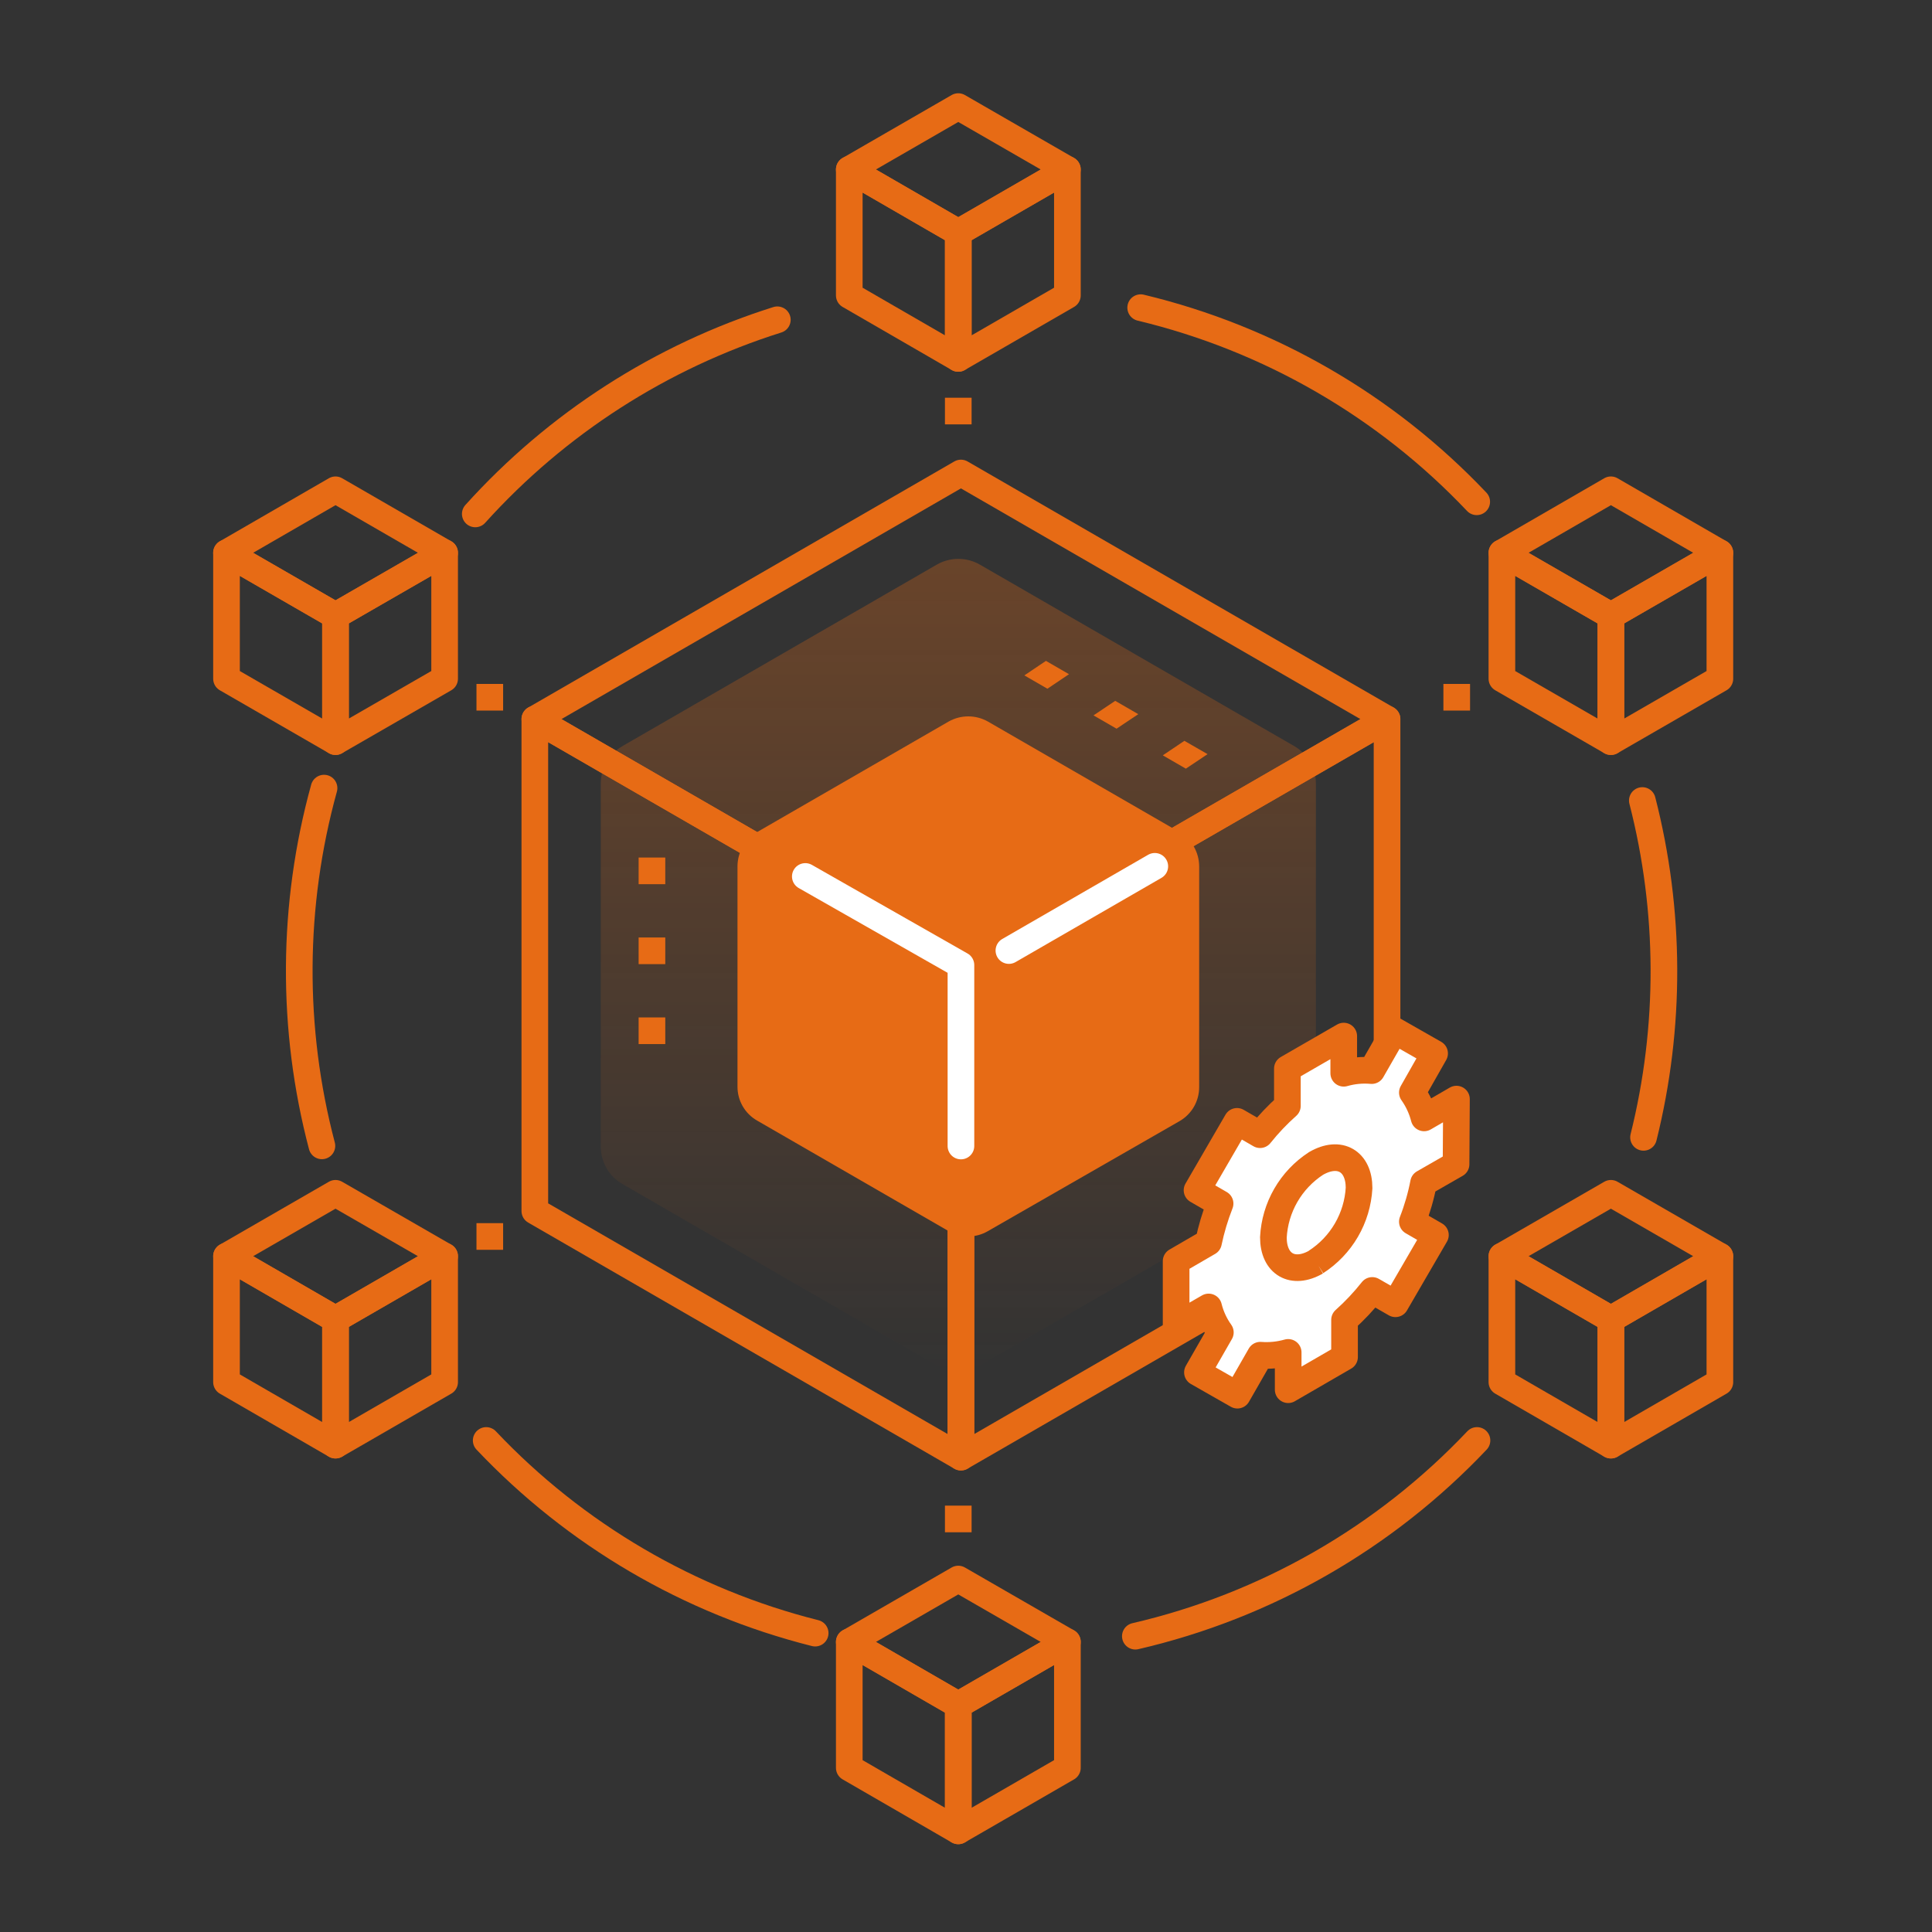<?xml version="1.0" encoding="UTF-8"?> <svg xmlns="http://www.w3.org/2000/svg" width="145" height="145" viewBox="0 0 145 145" fill="none"><rect x="0" y="0" width="145" height="145" fill="#333333" stroke="none"/><path d="M61.18 122.569C51.742 120.196 43.177 115.18 36.49 108.109" stroke="#E76B15" stroke-width="2" stroke-linecap="round" stroke-linejoin="round"></path><path d="M110.85 108.109C103.932 115.419 95.014 120.528 85.21 122.799" stroke="#E76B15" stroke-width="2" stroke-linecap="round" stroke-linejoin="round"></path><path d="M123.26 60.08C125.389 68.368 125.42 77.057 123.35 85.36" stroke="#E76B15" stroke-width="2" stroke-linecap="round" stroke-linejoin="round"></path><path d="M85.61 23.09C95.25 25.401 104.012 30.463 110.83 37.66" stroke="#E76B15" stroke-width="2" stroke-linecap="round" stroke-linejoin="round"></path><path d="M35.67 38.57C41.792 31.779 49.619 26.749 58.34 24" stroke="#E76B15" stroke-width="2" stroke-linecap="round" stroke-linejoin="round"></path><path d="M24.16 85.999C21.84 77.192 21.895 67.928 24.32 59.149" stroke="#E76B15" stroke-width="2" stroke-linecap="round" stroke-linejoin="round"></path><path d="M98.76 58.81V86.05C98.76 86.619 98.61 87.178 98.326 87.671C98.041 88.164 97.632 88.574 97.14 88.86L73.55 102.48C73.056 102.765 72.495 102.915 71.925 102.915C71.354 102.915 70.794 102.765 70.3 102.48L46.71 88.86C46.216 88.576 45.806 88.166 45.522 87.673C45.237 87.179 45.088 86.619 45.09 86.05V58.81C45.088 58.24 45.237 57.68 45.522 57.187C45.806 56.693 46.216 56.284 46.71 56L70.3 42.38C70.794 42.094 71.354 41.944 71.925 41.944C72.495 41.944 73.056 42.094 73.55 42.38L97.14 56C97.632 56.285 98.041 56.695 98.326 57.188C98.61 57.681 98.76 58.24 98.76 58.81V58.81Z" fill="url(#paint0_linear_1420:2168)"></path><path d="M90 65.001V81.6C89.999 82.115 89.863 82.621 89.605 83.067C89.347 83.513 88.976 83.883 88.53 84.141L74.14 92.4C73.694 92.66 73.187 92.797 72.67 92.797C72.154 92.797 71.646 92.66 71.2 92.4L56.82 84.1C56.373 83.844 56.001 83.475 55.743 83.028C55.485 82.582 55.349 82.076 55.35 81.561V65.001C55.355 64.485 55.493 63.979 55.751 63.533C56.008 63.086 56.377 62.713 56.82 62.45L71.2 54.151C71.649 53.898 72.155 53.766 72.67 53.766C73.185 53.766 73.691 53.898 74.14 54.151L88.52 62.45C88.965 62.712 89.336 63.084 89.595 63.531C89.854 63.978 89.994 64.484 90 65.001V65.001Z" fill="#E76B15"></path><path d="M104.1 53.97L72.12 72.43L40.14 53.97L72.12 35.5L104.1 53.97Z" stroke="#E76B15" stroke-width="2" stroke-linecap="round" stroke-linejoin="round"></path><path d="M72.12 109.36L40.14 90.89V53.97L72.12 72.43V109.36Z" stroke="#E76B15" stroke-width="2" stroke-linecap="round" stroke-linejoin="round"></path><path d="M72.12 109.36L104.1 90.89V53.97L72.12 72.43V109.36Z" stroke="#E76B15" stroke-width="2" stroke-linecap="round" stroke-linejoin="round"></path><path d="M72.92 31.85H70.92V29.85H72.92V31.85Z" fill="#E76B15"></path><path d="M80.11 12.72L71.92 17.45L63.74 12.72L71.92 8L80.11 12.72Z" stroke="#E76B15" stroke-width="2" stroke-linecap="round" stroke-linejoin="round"></path><path d="M71.92 26.9L63.74 22.17V12.72L71.92 17.45V26.9Z" stroke="#E76B15" stroke-width="2" stroke-linecap="round" stroke-linejoin="round"></path><path d="M71.92 26.9L80.11 22.17V12.72L71.92 17.45V26.9Z" stroke="#E76B15" stroke-width="2" stroke-linecap="round" stroke-linejoin="round"></path><path d="M72.92 115H70.92V113H72.92V115Z" fill="#E76B15"></path><path d="M80.11 123.23L71.92 127.96L63.74 123.23L71.92 118.51L80.11 123.23Z" stroke="#E76B15" stroke-width="2" stroke-linecap="round" stroke-linejoin="round"></path><path d="M71.92 137.409L63.74 132.679V123.229L71.92 127.959V137.409Z" stroke="#E76B15" stroke-width="2" stroke-linecap="round" stroke-linejoin="round"></path><path d="M71.92 137.409L80.11 132.679V123.229L71.92 127.959V137.409Z" stroke="#E76B15" stroke-width="2" stroke-linecap="round" stroke-linejoin="round"></path><path d="M37.76 93.8H35.76V91.8H37.76V93.8Z" fill="#E76B15"></path><path d="M33.37 94.28L25.18 99.01L17 94.28L25.18 89.56L33.37 94.28Z" stroke="#E76B15" stroke-width="2" stroke-linecap="round" stroke-linejoin="round"></path><path d="M25.18 108.459L17 103.729V94.279L25.18 99.009V108.459Z" stroke="#E76B15" stroke-width="2" stroke-linecap="round" stroke-linejoin="round"></path><path d="M25.18 108.459L33.37 103.729V94.279L25.18 99.009V108.459Z" stroke="#E76B15" stroke-width="2" stroke-linecap="round" stroke-linejoin="round"></path><path d="M37.76 53.33H35.76V51.33H37.76V53.33Z" fill="#E76B15"></path><path d="M33.37 41.49L25.18 46.21L17 41.49L25.18 36.76L33.37 41.49Z" stroke="#E76B15" stroke-width="2" stroke-linecap="round" stroke-linejoin="round"></path><path d="M25.18 55.66L17 50.94V41.49L25.18 46.21V55.66Z" stroke="#E76B15" stroke-width="2" stroke-linecap="round" stroke-linejoin="round"></path><path d="M25.18 55.66L33.37 50.94V41.49L25.18 46.21V55.66Z" stroke="#E76B15" stroke-width="2" stroke-linecap="round" stroke-linejoin="round"></path><path d="M112.72 94.28L120.9 99.01L129.08 94.28L120.9 89.56L112.72 94.28Z" stroke="#E76B15" stroke-width="2" stroke-linecap="round" stroke-linejoin="round"></path><path d="M120.9 108.459L129.08 103.729V94.279L120.9 99.009V108.459Z" stroke="#E76B15" stroke-width="2" stroke-linecap="round" stroke-linejoin="round"></path><path d="M120.9 108.459L112.72 103.729V94.279L120.9 99.009V108.459Z" stroke="#E76B15" stroke-width="2" stroke-linecap="round" stroke-linejoin="round"></path><path d="M108.33 53.33H110.33V51.33H108.33V53.33Z" fill="#E76B15"></path><path d="M112.72 41.49L120.9 46.21L129.08 41.49L120.9 36.76L112.72 41.49Z" stroke="#E76B15" stroke-width="2" stroke-linecap="round" stroke-linejoin="round"></path><path d="M120.9 55.66L129.08 50.94V41.49L120.9 46.21V55.66Z" stroke="#E76B15" stroke-width="2" stroke-linecap="round" stroke-linejoin="round"></path><path d="M120.9 55.66L112.72 50.94V41.49L120.9 46.21V55.66Z" stroke="#E76B15" stroke-width="2" stroke-linecap="round" stroke-linejoin="round"></path><path d="M60.44 65.78L72.12 72.43V86.01" stroke="white" stroke-width="2" stroke-linecap="round" stroke-linejoin="round"></path><path d="M86.67 65.019L75.72 71.34" stroke="white" stroke-width="2" stroke-linecap="round" stroke-linejoin="round"></path><path d="M49.93 78.36H47.93V76.36H49.93V78.36ZM49.93 72.36H47.93V70.36H49.93V72.36ZM49.93 66.36H47.93V64.36H49.93V66.36Z" fill="#E76B15"></path><path d="M90.63 56.6L89 57.69L87.27 56.69L88.89 55.6L90.63 56.6ZM85.43 53.6L83.8 54.69L82.07 53.69L83.7 52.6L85.43 53.6ZM80.23 50.6L78.61 51.69L76.88 50.69L78.5 49.6L80.23 50.6Z" fill="#E76B15"></path><path d="M109.28 87.38L106.84 88.78C106.649 89.773 106.368 90.747 106 91.69L107.73 92.69L104.73 97.85L102.99 96.85C102.362 97.645 101.666 98.385 100.91 99.06V101.85L96.68 104.3V101.5C96.001 101.693 95.294 101.765 94.59 101.71L92.87 104.71L89.87 103L91.59 100C91.179 99.424 90.88 98.776 90.71 98.09L88.27 99.5V94.65L90.7 93.24C90.908 92.247 91.199 91.274 91.57 90.33L89.84 89.33L92.84 84.16L94.57 85.16C95.191 84.383 95.877 83.66 96.62 83V80.2L100.85 77.76V80.55C101.532 80.354 102.244 80.286 102.95 80.35L104.67 77.35L107.67 79.06L106 82C106.407 82.574 106.705 83.218 106.88 83.9L109.31 82.49L109.28 87.38Z" fill="white" stroke="#E76B15" stroke-width="2" stroke-linejoin="round"></path><path d="M98.77 94.71C99.707 94.105 100.489 93.287 101.05 92.323C101.612 91.358 101.937 90.275 102 89.16C102 87.16 100.55 86.29 98.77 87.32C97.836 87.927 97.059 88.746 96.503 89.711C95.947 90.675 95.627 91.758 95.57 92.87C95.57 94.87 97.02 95.73 98.79 94.71" fill="white"></path><path d="M98.77 94.71C99.707 94.105 100.489 93.287 101.05 92.323C101.612 91.358 101.937 90.275 102 89.16C102 87.16 100.55 86.29 98.77 87.32C97.836 87.927 97.059 88.746 96.503 89.711C95.947 90.675 95.627 91.758 95.57 92.87C95.57 94.87 97.02 95.73 98.79 94.71" stroke="#E76B15" stroke-width="2" stroke-linejoin="round"></path><defs><linearGradient id="paint0_linear_1420:2168" x1="71.92" y1="102.92" x2="71.92" y2="41.94" gradientUnits="userSpaceOnUse"><stop stop-color="#E76B15" stop-opacity="0"></stop><stop offset="1" stop-color="#E76B15" stop-opacity="0.3"></stop></linearGradient></defs></svg> 